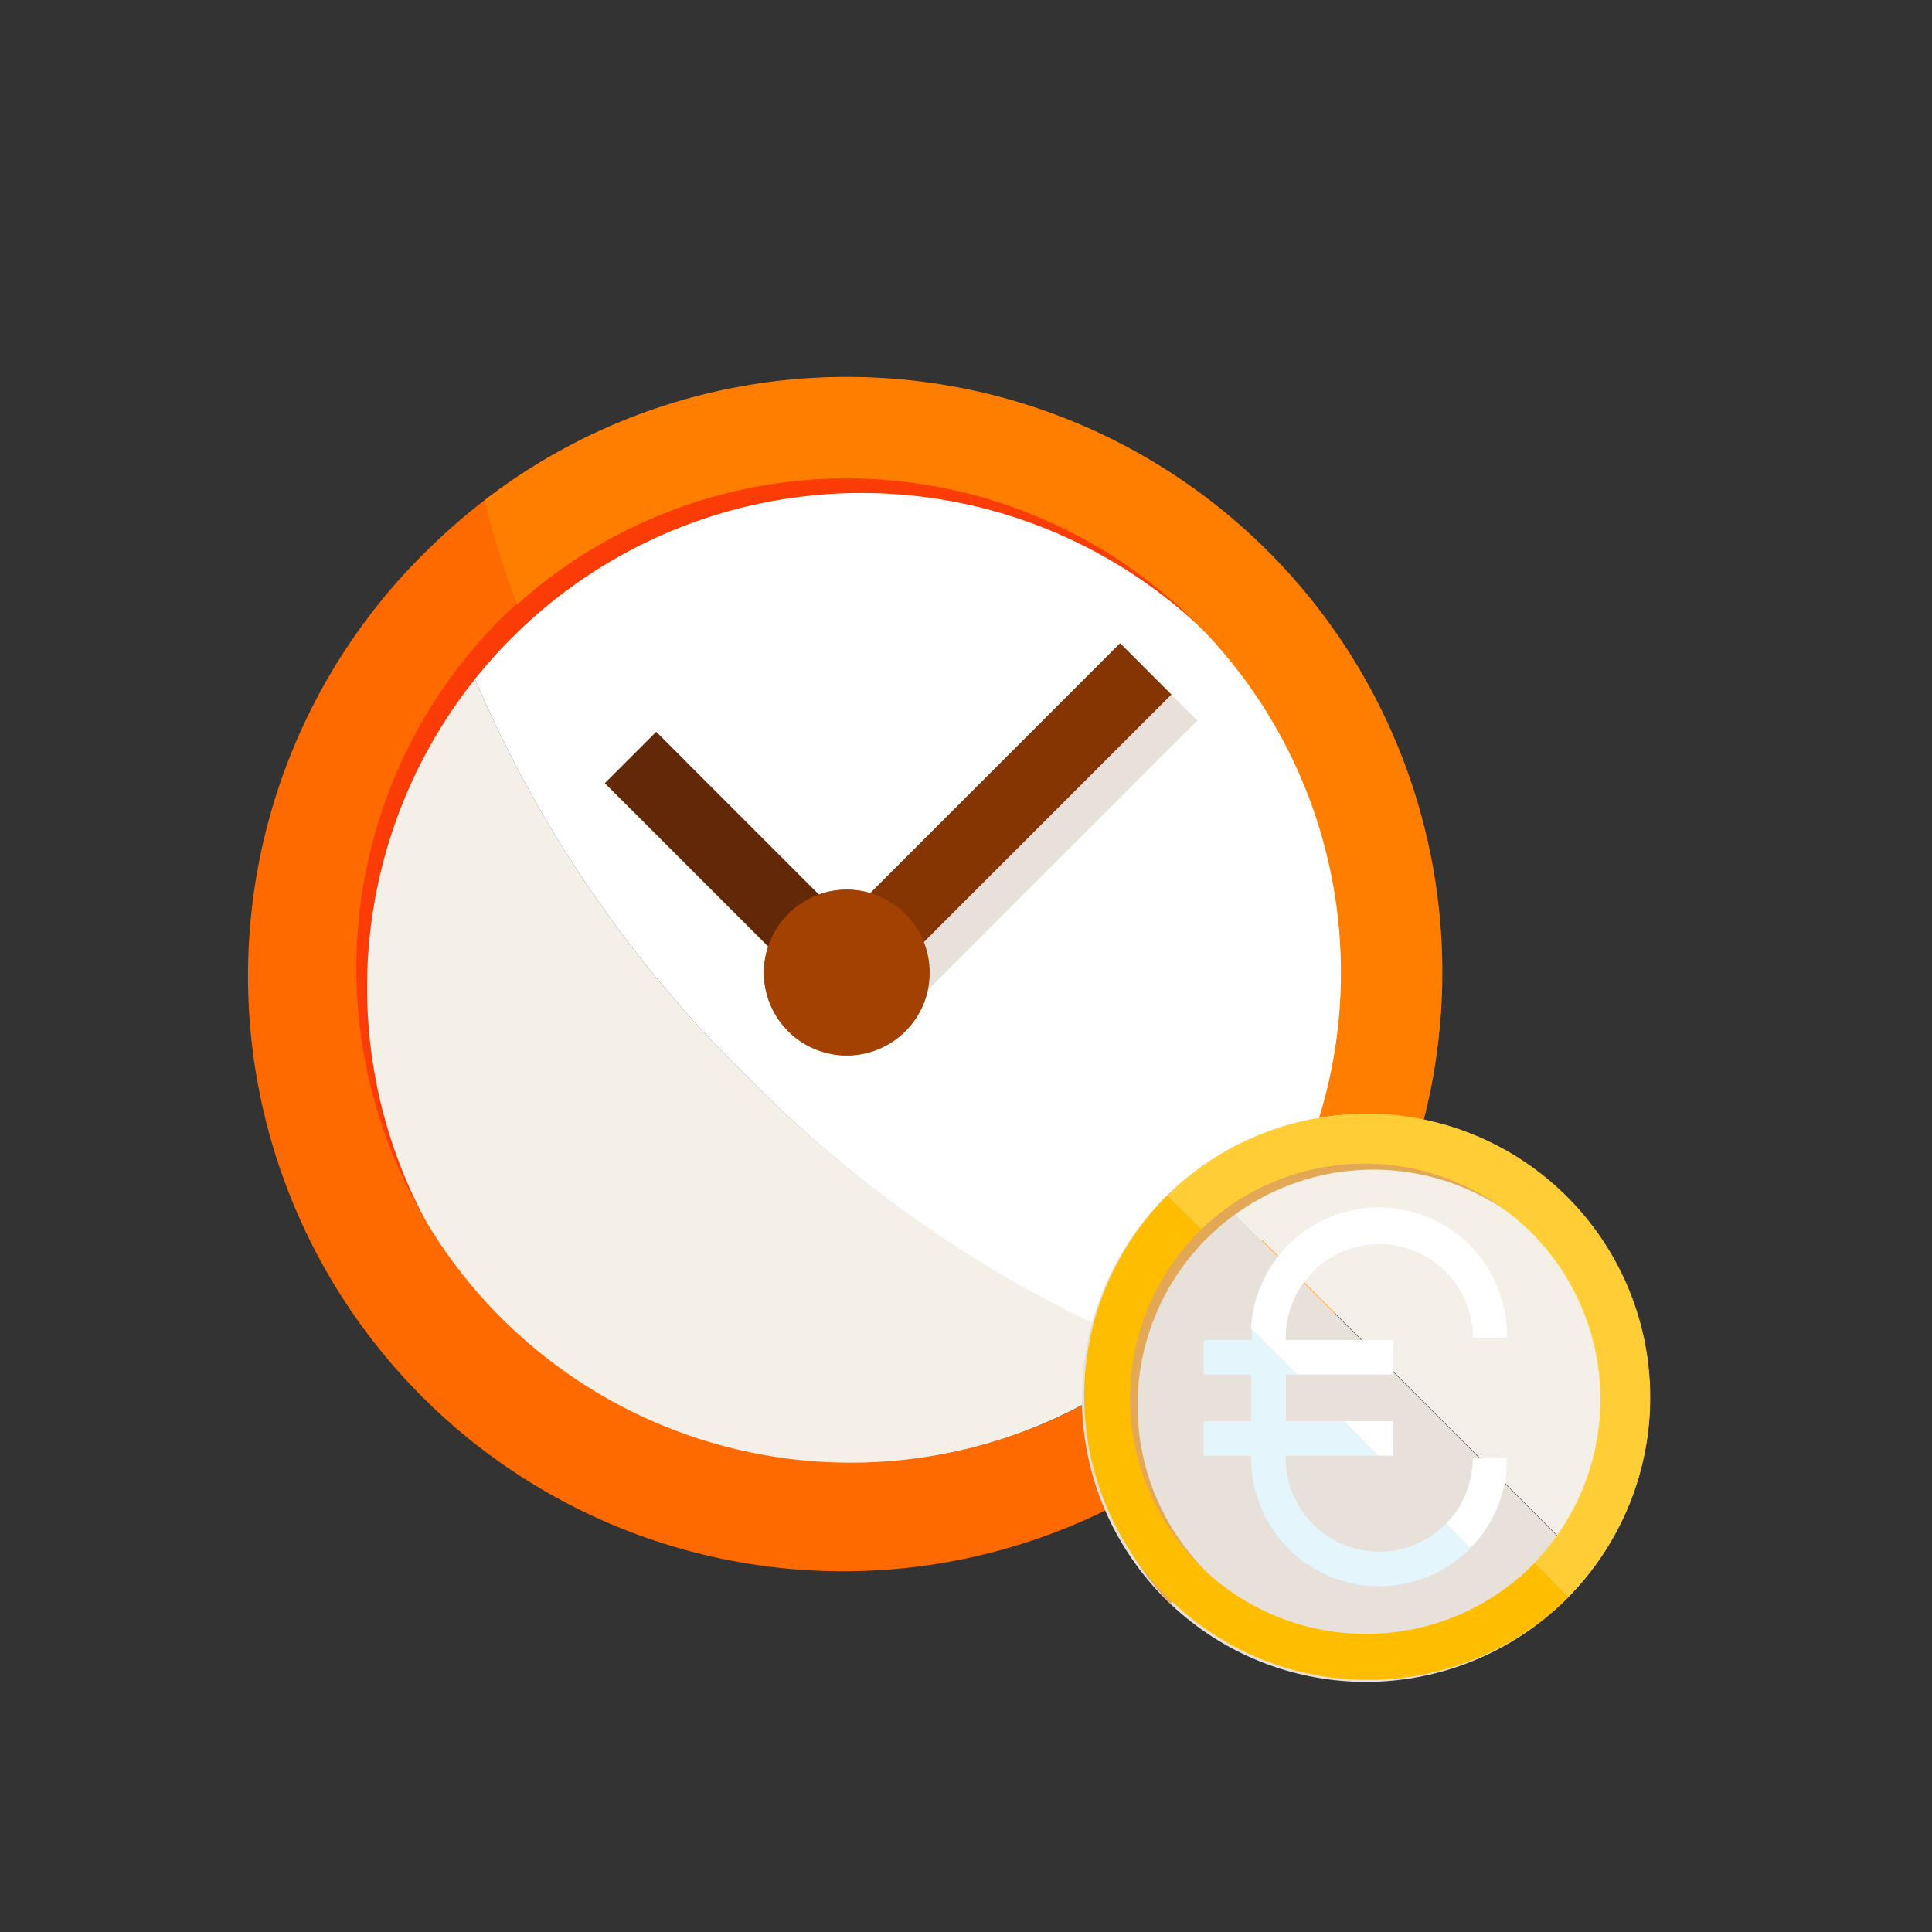 <svg id="Layer_1" data-name="Layer 1" xmlns="http://www.w3.org/2000/svg" viewBox="0 0 100 100"><rect x="0" y="0" width="100" height="100" fill="#333333" stroke="none"/><title>step6</title><path d="M24.11,34a25.59,25.59,0,0,0,36,36A63.44,63.44,0,0,1,38.56,55.61,63.44,63.44,0,0,1,24.11,34" fill="#f4efe7"/><path d="M64.59,65.32A25.6,25.6,0,0,0,28.85,29.58,25.68,25.68,0,0,0,24.11,34,63.44,63.44,0,0,0,38.56,55.61,63.45,63.45,0,0,0,60.15,70.06a25.71,25.71,0,0,0,4.44-4.74" fill="#fff"/><path d="M19,51.15A25.59,25.59,0,0,1,62.45,32.78l3.69-3.69a30.72,30.72,0,0,0-21.51-8.77c-29.63,0-36.7,44.5-18.94,49.15l.58-.51A25.51,25.51,0,0,1,19,51.15" fill="#fb3c07"/><path d="M68.27,69.1a30.81,30.81,0,0,0-43.2-43.2h0a31.13,31.13,0,0,0-2.82,2.45A30.81,30.81,0,1,0,65.82,71.91a31.13,31.13,0,0,0,2.45-2.82Zm-5.38-1.7q-.37.42-.76.82A25.59,25.59,0,1,1,25.95,32q.4-.39.82-.76h0A25.58,25.58,0,0,1,62.89,67.4Z" fill="#ff6a00"/><path d="M43.83,19.51A30.67,30.67,0,0,0,25.07,25.9a45.05,45.05,0,0,0,1.7,5.38A25.58,25.58,0,0,1,62.89,67.4a45,45,0,0,0,5.38,1.7A30.81,30.81,0,0,0,43.83,19.51" fill="#ff7e00"/><rect x="40.18" y="42.57" width="23.97" height="3.75" transform="translate(-16.15 49.9) rotate(-45)" fill="#e7e1da"/><rect x="38.29" y="37.99" width="3.75" height="17.48" transform="translate(-21.28 42.09) rotate(-45)" fill="#e7e1da"/><rect x="38.84" y="41.23" width="23.97" height="3.75" transform="translate(-15.59 48.56) rotate(-45)" fill="#843502"/><rect x="36.95" y="36.65" width="3.75" height="17.48" transform="translate(-20.73 40.75) rotate(-45)" fill="#622808"/><path d="M48.12,50.34a4.29,4.29,0,1,1-4.29-4.29,4.29,4.29,0,0,1,4.29,4.29" fill="#a34102"/><rect x="40.18" y="42.57" width="23.97" height="3.75" transform="translate(-16.15 49.9) rotate(-45)" fill="#e7e1da"/><rect x="38.29" y="37.99" width="3.75" height="17.48" transform="translate(-21.28 42.09) rotate(-45)" fill="#e7e1da"/><rect x="38.84" y="41.23" width="23.97" height="3.75" transform="translate(-15.59 48.56) rotate(-45)" fill="#843502"/><rect x="36.95" y="36.65" width="3.75" height="17.48" transform="translate(-20.73 40.75) rotate(-45)" fill="#622808"/><path d="M48.12,50.34a4.29,4.29,0,1,1-4.29-4.29,4.29,4.29,0,0,1,4.29,4.29" fill="#a34102"/><path d="M56,72.36a14.7,14.7,0,0,0,26.38,8.92l-20.6-20.6A14.69,14.69,0,0,0,56,72.36" fill="#e7e1da"/><path d="M70.71,57.66a14.63,14.63,0,0,0-8.92,3l20.6,20.6A14.69,14.69,0,0,0,70.71,57.66" fill="#f4efe7"/><path d="M58.88,72.74A12.2,12.2,0,0,1,79.59,64l1.76-1.76A14.69,14.69,0,0,0,60.57,83l1.76-1.76a12.17,12.17,0,0,1-3.45-8.5" fill="#e3a856"/><path d="M70.71,57.66a14.65,14.65,0,0,0-10.29,4.21l1.76,1.76A12.2,12.2,0,0,1,79.43,80.88l1.76,1.76a14.69,14.69,0,0,0-10.49-25" fill="#ffce37"/><path d="M70.71,84.57a12.2,12.2,0,0,1-8.53-20.94l-1.76-1.76A14.69,14.69,0,1,0,81.2,82.65l-1.76-1.76a12.17,12.17,0,0,1-8.73,3.68" fill="#ffbd00"/><path d="M72.11,71.15V69.36H66.55v-.12a4.84,4.84,0,1,1,9.69,0H78a6.63,6.63,0,0,0-13.25-.46l2.37,2.37Z" fill="#fff"/><polygon points="72.11 75.35 72.11 73.56 69.56 73.56 71.35 75.35 72.11 75.35" fill="#fff"/><path d="M78,75.47H76.23a4.83,4.83,0,0,1-1.38,3.39l1.26,1.27A6.61,6.61,0,0,0,78,75.47" fill="#fff"/><path d="M74.85,78.86a4.84,4.84,0,0,1-8.3-3.39v-.12h4.8l-1.79-1.79h-3V71.15h.6l-2.37-2.37c0,.15,0,.31,0,.46v.12H62.3v1.79h2.46v2.41H62.3v1.79h2.46v.12a6.63,6.63,0,0,0,11.36,4.65Z" fill="#e4f5fb"/></svg>